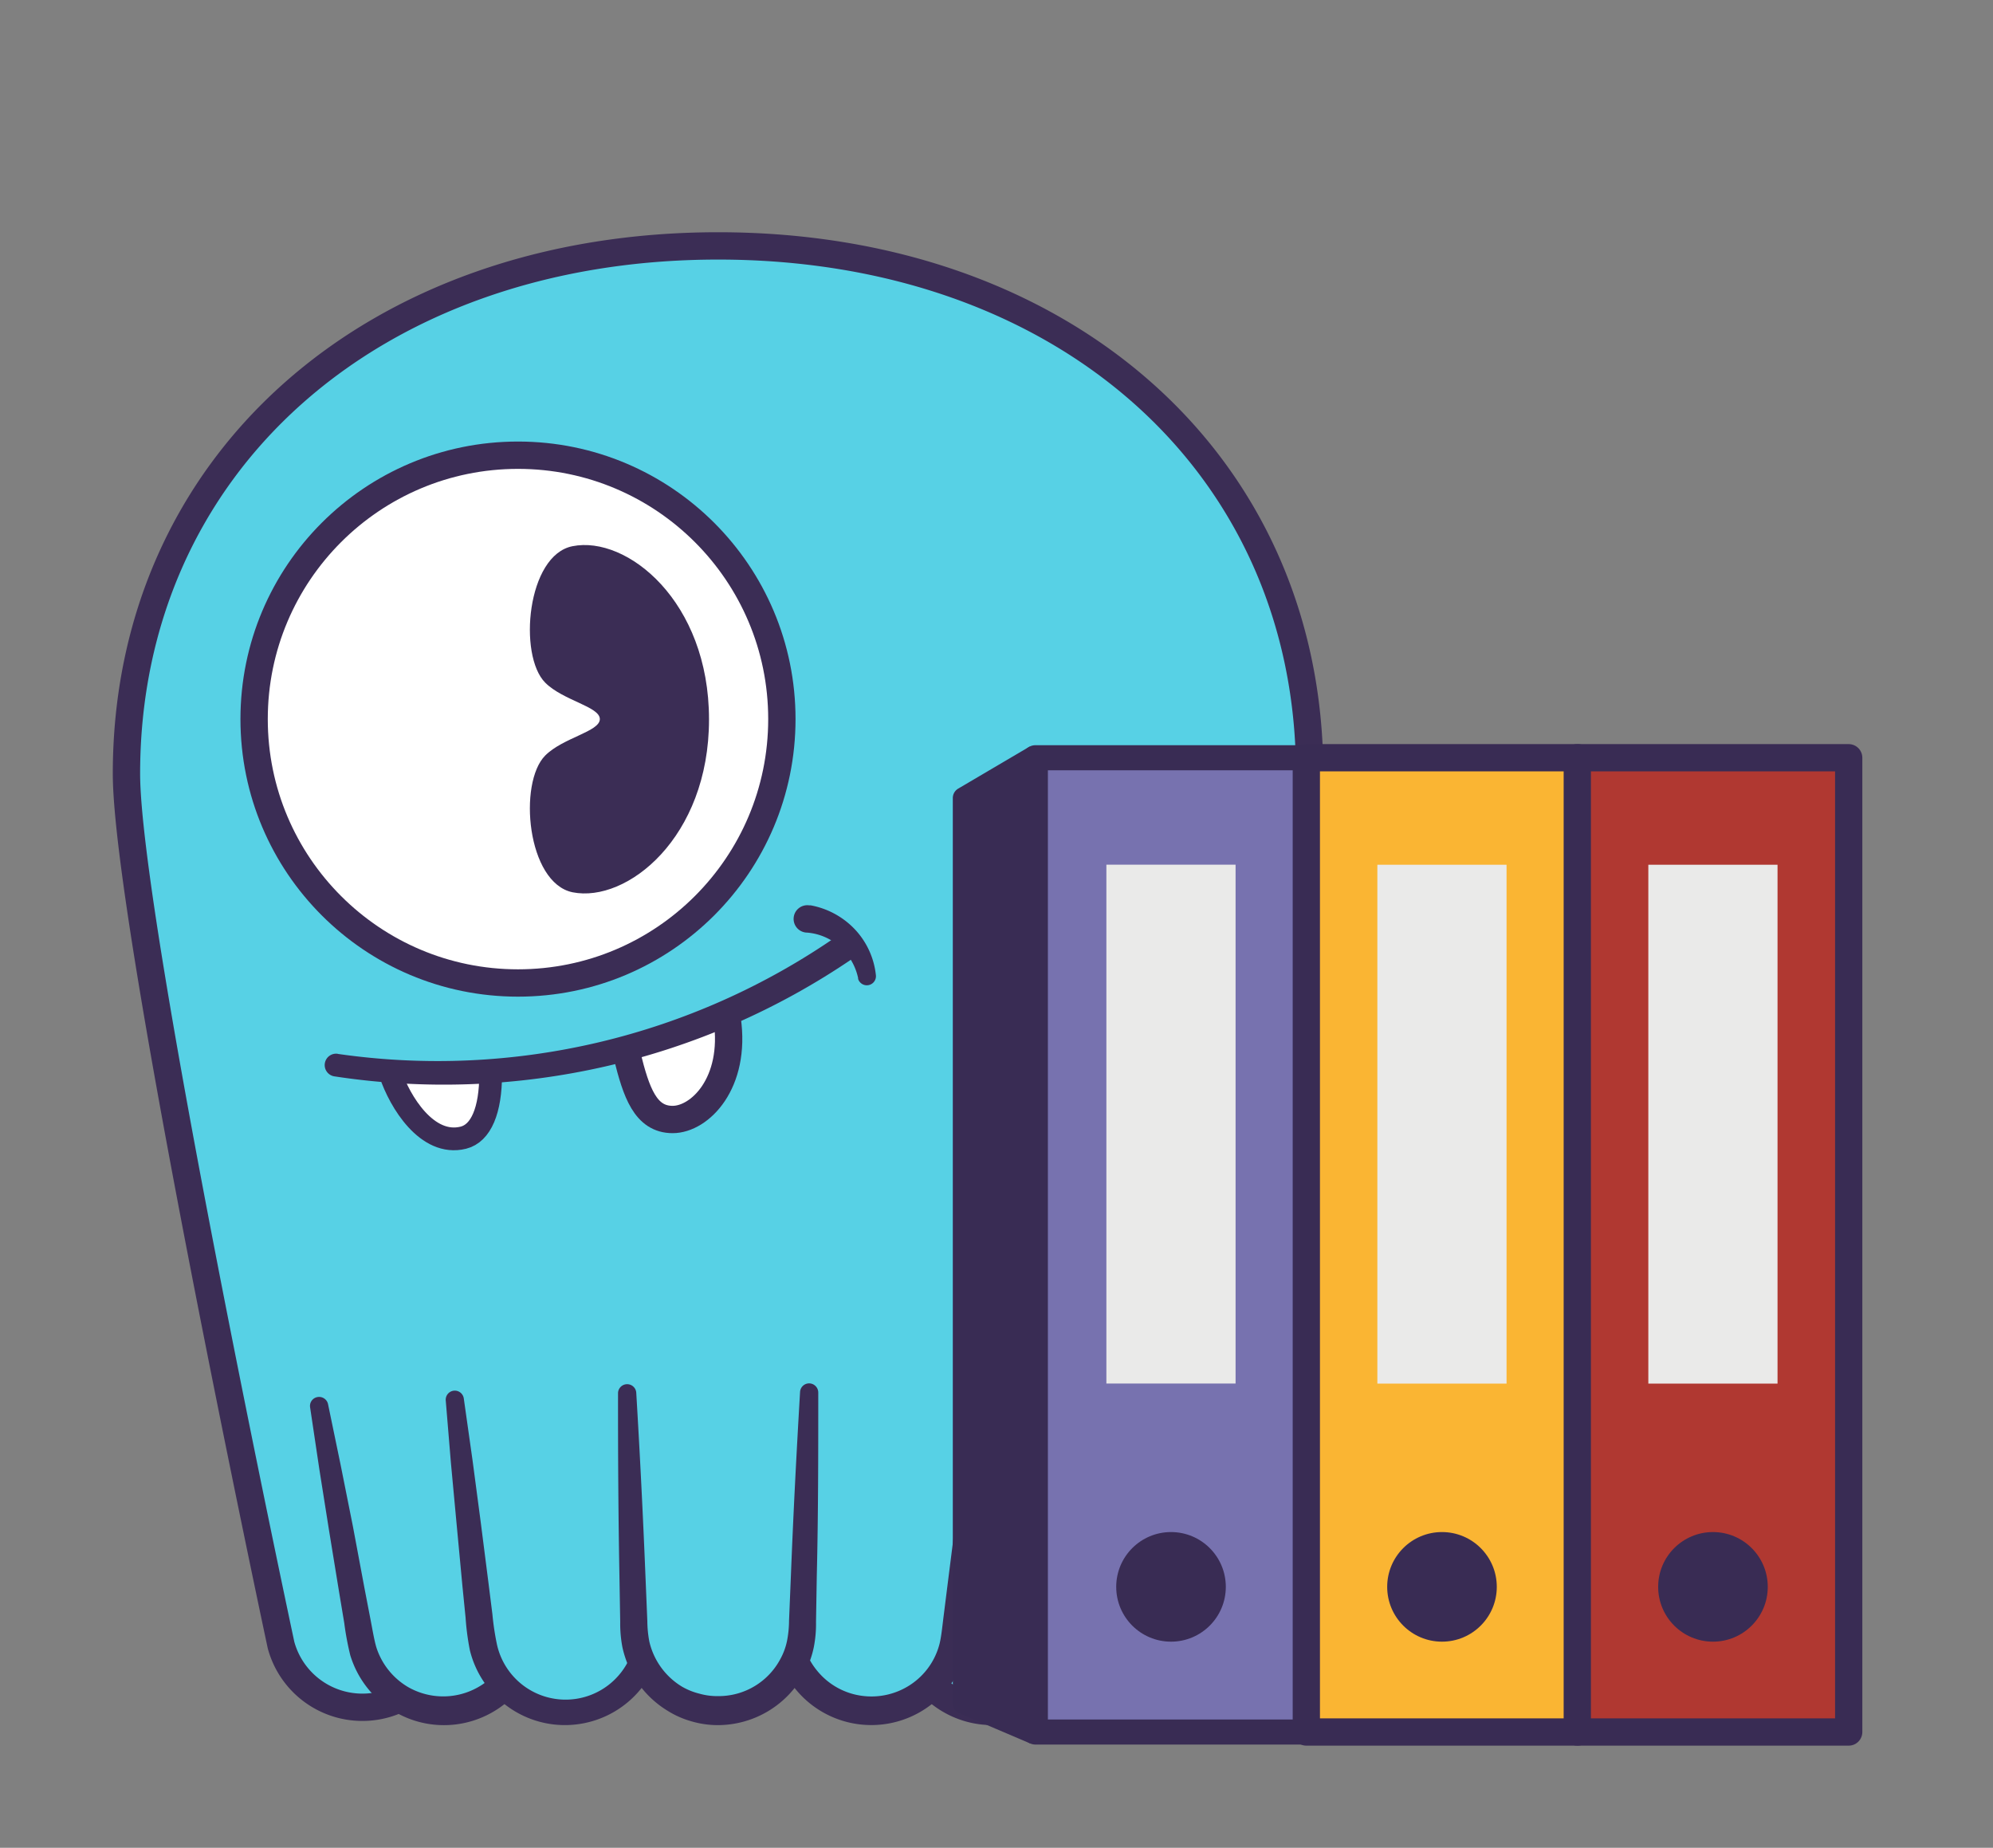 <svg id="Layer_1" data-name="Layer 1" xmlns="http://www.w3.org/2000/svg" viewBox="0 0 283.68 263"><rect x="0" y="0" width="283.68" height="263" fill="#808080" stroke="none"/><defs><style>.cls-1,.cls-6{fill:#57d1e5;}.cls-1,.cls-4,.cls-5{stroke:#3b2d55;}.cls-1,.cls-10,.cls-11,.cls-4,.cls-5,.cls-7{stroke-linecap:round;stroke-linejoin:round;}.cls-1,.cls-4{stroke-width:3.89px;}.cls-2{fill:#5fc8de;}.cls-3{fill:#3b2d55;}.cls-4,.cls-5{fill:#fff;}.cls-5{stroke-width:3.24px;}.cls-7{fill:#7772af;stroke-width:3.57px;}.cls-10,.cls-11,.cls-7{stroke:#392c54;}.cls-8{fill:#eaeae9;}.cls-9{fill:#392c54;}.cls-10{fill:#fab533;}.cls-10,.cls-11{stroke-width:3.88px;}.cls-11{fill:#b03831;}</style></defs><title>scylla-docs</title><path class="cls-1" d="M63.5,229.6A12,12,0,0,1,40,234.14S18,131.2,18,110.12C18,66.08,53,35,102.22,35s84.19,31.08,84.19,75.12c0,21.08-21.94,124-21.94,124a12,12,0,0,1-23.53-4.54"/><path class="cls-2" d="M159.06,200.1l-6,33.54a12,12,0,0,1-23.7-3.54"/><path class="cls-3" d="M160.34,200.33,159,209.11l-1.39,8.77-1.43,8.76-.73,4.38a43.35,43.35,0,0,1-.88,4.58,13.92,13.92,0,0,1-24.69,4.07,14.05,14.05,0,0,1-2.46-9.8,1.94,1.94,0,0,1,3.86.46,10,10,0,0,0,1.89,7,9.87,9.87,0,0,0,6,3.93,10.06,10.06,0,0,0,7.12-1.13,9.92,9.92,0,0,0,4.52-5.65c.32-1.09.58-2.7.86-4.12l.84-4.36,1.68-8.71,1.73-8.71,1.81-8.69a1.3,1.3,0,0,1,2.55.45Z"/><circle class="cls-4" cx="73.73" cy="102.35" r="37.56"/><path class="cls-3" d="M81.5,77.74C75,79,73.73,93.28,77.61,97.17c2.55,2.55,7.77,3.4,7.77,5.18s-5.22,2.63-7.77,5.18C73.73,111.42,75,125.66,81.5,127c7.72,1.54,19.42-7.77,19.42-24.61S89.22,76.2,81.5,77.74Z"/><path class="cls-5" d="M55.59,152.86c1.3,3.89,5.18,10.36,10.36,9.07,2.52-.63,3.89-3.89,3.89-9.07"/><path class="cls-4" d="M89.27,150.27c1.29,5.18,2.59,9.07,6.47,9.07s9.07-5.18,7.77-14.25"/><path class="cls-3" d="M48.06,150a99.75,99.75,0,0,0,71.19-16.83,1.94,1.94,0,0,1,2.22,3.19h0a103.33,103.33,0,0,1-73.87,16.84,1.62,1.62,0,0,1,.48-3.21Z"/><path class="cls-3" d="M122.16,139.29a8.29,8.29,0,0,0-2.62-4.55,7.92,7.92,0,0,0-4.64-2,1.95,1.95,0,1,1,.29-3.88l.21,0h0a11.55,11.55,0,0,1,6.39,3.53,11.23,11.23,0,0,1,2.89,6.48,1.3,1.3,0,0,1-2.56.38Z"/><path class="cls-6" d="M75.06,230.1a12,12,0,0,1-23.7,3.54l-6-33.54"/><path class="cls-3" d="M77,229.87a13.94,13.94,0,0,1-10.93,15.37,13.83,13.83,0,0,1-10-1.67,14.11,14.11,0,0,1-6.22-8A41.52,41.52,0,0,1,49,231l-.73-4.38-1.43-8.76-1.39-8.77-1.31-8.78a1.28,1.28,0,0,1,1.09-1.47,1.3,1.3,0,0,1,1.46,1l1.8,8.69,1.74,8.71L51.87,226l.84,4.36c.28,1.42.53,3,.86,4.11a10.15,10.15,0,0,0,4.53,5.66,10.07,10.07,0,0,0,15-9.79h0a1.94,1.94,0,0,1,3.86-.45Z"/><path class="cls-6" d="M92.36,230.87a12,12,0,0,1-23.88,2L64.7,199.27"/><path class="cls-3" d="M94.3,230.77a13.91,13.91,0,0,1-11.83,14.61,13.85,13.85,0,0,1-9.85-2.24,14,14,0,0,1-5.74-8.26,36.65,36.65,0,0,1-.61-4.64l-.44-4.4L65,217l-.82-8.81-.73-8.82a1.29,1.29,0,0,1,2.57-.29l1.24,8.76,1.16,8.77,1.12,8.78.55,4.38a38,38,0,0,0,.61,4.12,10,10,0,0,0,19.75-3h0a1.94,1.94,0,0,1,3.88-.2Z"/><path class="cls-6" d="M139.73,199.27,136,232.86a12,12,0,0,1-23.88-2"/><path class="cls-3" d="M141,199.41l-.74,8.82-.81,8.81-.86,8.8-.44,4.4a38,38,0,0,1-.6,4.63,13.92,13.92,0,0,1-24.36,5.49,14.06,14.06,0,0,1-3.07-9.59,1.94,1.94,0,0,1,3.88.2,10.1,10.1,0,0,0,2.32,6.84,9.9,9.9,0,0,0,6.24,3.54,10.06,10.06,0,0,0,7-1.54,9.92,9.92,0,0,0,4.18-5.87c.27-1.1.41-2.68.6-4.13l.55-4.38,1.11-8.78,1.17-8.77,1.24-8.76a1.29,1.29,0,0,1,2.57.29Z"/><path class="cls-6" d="M115.17,198.19l-1,33.68a12,12,0,0,1-24,0l-1-33.68"/><path class="cls-3" d="M116.47,198.23c0,8.7,0,17.39-.21,26.08l-.11,6.52a17.25,17.25,0,0,1-.31,3.59,13.34,13.34,0,0,1-1.27,3.57,14,14,0,0,1-12.35,7.55,13.34,13.34,0,0,1-3.76-.53A13,13,0,0,1,95,243.48,14.05,14.05,0,0,1,89.87,238a14.42,14.42,0,0,1-1.28-3.56,18,18,0,0,1-.31-3.59l-.11-6.52c-.16-8.7-.21-17.39-.2-26.09a1.3,1.3,0,0,1,2.59-.07q.78,13,1.31,26.05l.27,6.51a16.18,16.18,0,0,0,.28,2.89,10.17,10.17,0,0,0,4.65,6.44,9.49,9.49,0,0,0,2.48,1,9.29,9.29,0,0,0,2.67.35,9.94,9.94,0,0,0,8.86-5.29,9.2,9.2,0,0,0,.94-2.55,15.16,15.16,0,0,0,.29-2.89l.27-6.51c.34-8.69.79-17.37,1.3-26.05a1.29,1.29,0,0,1,1.37-1.22A1.31,1.31,0,0,1,116.47,198.23Z"/><rect class="cls-7" x="97.35" y="157.86" width="138.67" height="38.63" transform="translate(343.86 10.5) rotate(90)"/><rect class="cls-8" x="129.75" y="150.81" width="73.85" height="18.39" transform="translate(326.68 -6.68) rotate(90)"/><circle class="cls-9" cx="166.68" cy="225.86" r="7.8"/><rect class="cls-10" x="135.92" y="157.86" width="138.67" height="38.63" transform="translate(382.43 -28.07) rotate(90)"/><rect class="cls-8" x="168.33" y="150.81" width="73.85" height="18.39" transform="translate(365.25 -45.25) rotate(90)"/><circle class="cls-9" cx="205.25" cy="225.86" r="7.8"/><rect class="cls-11" x="174.49" y="157.86" width="138.67" height="38.63" transform="translate(421 -66.64) rotate(90)"/><rect class="cls-8" x="206.9" y="150.81" width="73.85" height="18.39" transform="translate(403.82 -83.82) rotate(90)"/><circle class="cls-9" cx="243.82" cy="225.86" r="7.8"/><path class="cls-9" d="M146.57,106.25l-10.19,6a1.56,1.56,0,0,0-.76,1.33V242.43a1.54,1.54,0,0,0,.94,1.42l10.08,4.3Z"/></svg>
